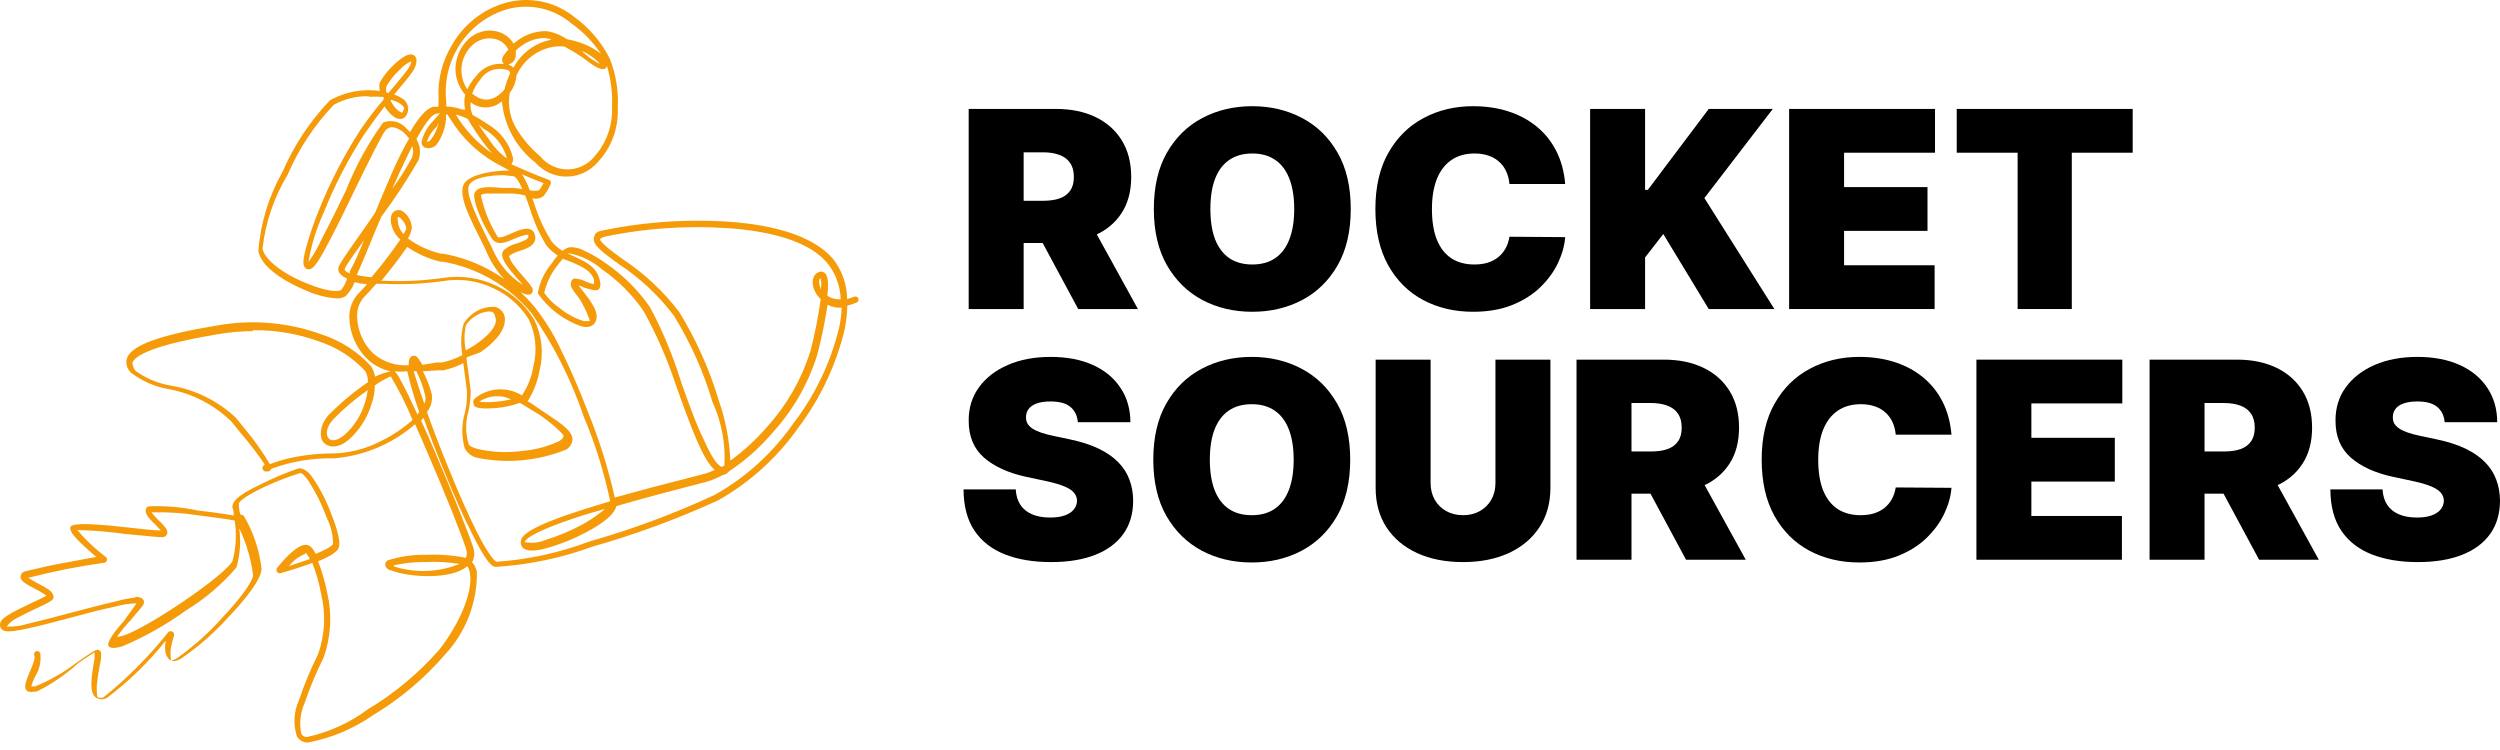 <svg width="200" height="60" viewBox="0 0 200 60" fill="none" xmlns="http://www.w3.org/2000/svg">
<path d="M24.62 59.405C24.448 59.404 24.278 59.36 24.127 59.276C23.976 59.191 23.849 59.07 23.756 58.923C23.447 57.979 23.5 56.952 23.904 56.045C24.335 54.774 24.851 53.534 25.448 52.333C25.996 50.782 26.079 49.103 25.687 47.506C25.534 46.662 25.3 45.835 24.988 45.037L24.565 45.185C23.481 45.575 22.433 45.854 22.433 45.854C22.381 45.866 22.327 45.862 22.277 45.842C22.228 45.822 22.186 45.787 22.157 45.742C22.127 45.699 22.111 45.647 22.111 45.594C22.111 45.541 22.127 45.489 22.157 45.445C22.304 45.278 23.499 43.719 24.363 43.589C24.46 43.577 24.558 43.587 24.651 43.62C24.743 43.652 24.827 43.705 24.896 43.775C25.046 43.929 25.165 44.112 25.246 44.313C26.441 43.83 26.624 43.57 26.643 43.515C26.641 42.792 26.471 42.08 26.146 41.435C25.777 40.413 25.296 39.436 24.712 38.521C24.253 37.853 24.051 37.834 24.051 37.834C23.078 38.136 22.126 38.502 21.201 38.929C19.234 39.858 19.105 40.247 19.105 40.285C19.105 40.322 19.105 40.786 19.234 41.157C19.325 41.169 19.413 41.201 19.491 41.25C20.264 42.547 20.753 43.997 20.925 45.501C20.925 46.336 19.546 48.044 18.333 49.307C17.191 50.584 15.9 51.718 14.49 52.685C14.049 52.945 13.718 52.964 13.479 52.685C13.24 52.407 13.13 51.998 13.259 51.256C11.896 52.962 10.327 54.49 8.589 55.804C8.452 55.894 8.292 55.941 8.129 55.941C7.966 55.941 7.806 55.894 7.67 55.804C7.118 55.414 7.302 54.17 7.559 52.722C7.568 52.543 7.568 52.363 7.559 52.184C7.247 52.37 6.714 52.741 6.254 53.056C5.26 53.962 4.146 54.724 2.945 55.321C2.687 55.321 2.301 55.451 2.099 55.21C1.897 54.969 2.099 54.449 2.338 53.855C2.577 53.261 2.853 52.741 2.742 52.425C2.718 52.361 2.72 52.29 2.748 52.228C2.775 52.165 2.826 52.116 2.889 52.091C2.955 52.073 3.026 52.08 3.087 52.11C3.148 52.141 3.196 52.194 3.22 52.258C3.307 52.906 3.164 53.563 2.816 54.115C2.68 54.367 2.575 54.635 2.503 54.913H2.816C3.974 54.436 5.068 53.812 6.07 53.056C7.431 52.091 7.743 51.906 7.909 51.998C7.955 52.022 7.996 52.056 8.028 52.098C8.059 52.14 8.082 52.188 8.092 52.24C8.101 52.571 8.064 52.902 7.982 53.224C7.874 53.764 7.794 54.309 7.743 54.857C7.743 55.6 7.743 55.767 7.872 55.804C8.001 55.841 8.074 55.804 8.258 55.804C10.186 54.254 11.937 52.492 13.479 50.55C13.527 50.514 13.585 50.495 13.645 50.495C13.704 50.495 13.762 50.514 13.81 50.55C13.858 50.581 13.895 50.626 13.915 50.68C13.935 50.734 13.937 50.792 13.921 50.847C13.921 50.847 13.773 51.312 13.681 51.794C13.589 52.277 13.681 52.76 13.681 52.815C13.681 52.871 13.865 52.815 14.123 52.685C15.468 51.734 16.701 50.632 17.8 49.399C19.638 47.45 20.263 46.336 20.245 45.984C20.075 44.695 19.703 43.441 19.142 42.271C19.281 43.315 19.206 44.376 18.921 45.39C17.767 46.742 16.408 47.901 14.895 48.824C13.309 49.972 11.601 50.938 9.802 51.701C9.343 51.831 8.883 51.924 8.699 51.701C8.515 51.479 8.901 50.829 9.894 49.696L10.924 48.267C10.345 48.278 9.77 48.366 9.214 48.527C8.221 48.731 6.934 49.065 5.702 49.399C4.471 49.733 3.202 50.068 2.228 50.272C0.794 50.587 0.389 50.55 0.187 50.383C0.122 50.335 0.07 50.27 0.038 50.195C0.006 50.12 -0.006 50.038 0.003 49.956C0.003 49.474 0.812 49.047 2.54 48.23C2.981 48.026 3.496 47.784 3.717 47.654C3.422 47.441 3.108 47.254 2.779 47.097C2.044 46.708 1.547 46.429 1.658 46.058C1.768 45.687 1.897 45.742 2.889 45.501C3.423 45.371 4.158 45.204 5.096 45.037L7.706 44.554C7.486 44.369 7.173 44.109 6.897 43.849C5.647 42.716 5.592 42.401 5.629 42.178C5.666 41.955 6.327 41.751 10.041 42.178C11.071 42.289 12.321 42.438 12.799 42.438H12.873L12.431 41.974C11.972 41.528 11.586 41.138 11.659 40.767C11.669 40.708 11.695 40.652 11.734 40.606C11.773 40.561 11.823 40.526 11.88 40.507C13.206 40.454 14.534 40.566 15.832 40.841C16.66 40.934 17.524 41.046 18.204 41.157L18.701 41.25C18.701 40.99 18.664 40.767 18.59 40.581C18.59 40.247 18.737 39.728 20.907 38.725C21.876 38.235 22.877 37.814 23.904 37.463C24.179 37.463 24.492 37.574 24.86 38.001C25.541 38.955 26.092 39.998 26.496 41.101C26.827 41.918 27.323 43.347 27.084 43.849C26.992 44.072 26.698 44.387 25.448 44.907C25.767 45.731 26.014 46.582 26.183 47.45C26.581 49.163 26.479 50.956 25.889 52.611C25.306 53.776 24.802 54.979 24.381 56.212C24.025 56.996 23.928 57.875 24.106 58.718C24.154 58.796 24.223 58.859 24.303 58.902C24.384 58.944 24.474 58.964 24.565 58.96C26.32 58.578 27.974 57.825 29.419 56.751C31.559 55.471 33.488 53.861 35.137 51.98C36.608 50.123 37.913 47.395 37.582 45.779C37.546 45.607 37.477 45.443 37.38 45.297C36.093 46.411 32.691 46.188 31.294 45.631C31.092 45.631 30.853 45.427 30.816 45.185C30.816 45.116 30.833 45.047 30.865 44.986C30.897 44.925 30.943 44.872 31 44.833C32.016 44.507 33.079 44.357 34.144 44.387C35.192 44.339 36.241 44.42 37.269 44.628C37.32 44.508 37.347 44.379 37.347 44.248C37.347 44.117 37.32 43.988 37.269 43.867C36.92 42.754 35.615 39.486 34.217 36.256C33.85 35.402 33.519 34.623 33.206 33.936C31.39 35.515 29.124 36.47 26.735 36.664H26.661C24.976 36.637 23.3 36.92 21.716 37.5C21.684 37.575 21.63 37.637 21.56 37.677C21.49 37.717 21.409 37.733 21.33 37.723C21.271 37.733 21.211 37.724 21.158 37.697C21.105 37.671 21.062 37.627 21.035 37.574C21.009 37.532 20.995 37.484 20.995 37.435C20.995 37.386 21.009 37.337 21.035 37.296C21.071 37.239 21.122 37.194 21.183 37.166C20.591 36.285 19.946 35.442 19.252 34.641C19.013 34.344 18.774 34.028 18.498 33.713C17.121 32.372 15.381 31.474 13.498 31.132C12.402 30.944 11.368 30.492 10.482 29.814C10.324 29.674 10.209 29.492 10.151 29.288C10.092 29.084 10.092 28.867 10.152 28.663C10.501 27.642 12.725 26.807 17.322 26.046C20.135 25.532 23.033 25.776 25.724 26.751C27.245 27.242 28.614 28.125 29.695 29.313C29.85 29.562 29.956 29.84 30.007 30.13C30.406 29.938 30.825 29.794 31.258 29.703C30.57 29.565 29.933 29.238 29.419 28.756C28.969 28.328 28.607 27.814 28.355 27.243C28.102 26.673 27.964 26.058 27.948 25.433C27.935 25.068 27.994 24.704 28.124 24.362C28.253 24.021 28.45 23.71 28.702 23.447C28.886 23.261 29.125 23.02 29.364 22.741C29.029 22.713 28.697 22.657 28.371 22.574C28.21 22.991 27.966 23.37 27.654 23.688C27.439 23.821 27.189 23.885 26.937 23.874C26.119 23.811 25.317 23.61 24.565 23.28C22.929 22.611 20.888 21.424 20.668 20.068C20.846 17.833 21.511 15.665 22.616 13.719C23.529 11.605 24.812 9.675 26.404 8.02C27.618 7.341 29.019 7.08 30.393 7.278C30.327 7.047 30.327 6.803 30.393 6.572C30.715 6.024 31.118 5.529 31.588 5.106C32.195 4.549 32.673 4.289 32.967 4.363C33.076 4.39 33.171 4.455 33.236 4.547C33.3 4.639 33.329 4.752 33.317 4.864C33.317 5.44 32.875 5.96 32.048 6.944L31.533 7.556C31.745 7.633 31.949 7.732 32.14 7.853C32.324 7.953 32.472 8.109 32.561 8.3C32.65 8.49 32.677 8.705 32.636 8.911C32.526 9.338 32.305 9.468 32.14 9.505C31.662 9.617 31.202 9.097 30.963 8.8C30.724 8.503 30.835 8.614 30.779 8.503C30.301 9.116 29.768 9.84 29.162 10.712C27.866 12.701 26.77 14.816 25.889 17.024C25.314 18.276 24.905 19.599 24.676 20.959C25.096 20.381 25.453 19.758 25.742 19.103C26.33 18.008 27.029 16.578 27.691 15.204C28.449 13.286 29.444 11.471 30.651 9.802C30.966 9.678 31.311 9.654 31.639 9.734C31.968 9.814 32.265 9.993 32.489 10.248L32.802 10.563C33.482 9.413 34.07 8.707 34.64 8.54H35.081C35.081 8.317 35.081 8.057 35.081 7.816C35.011 6.378 35.363 4.951 36.093 3.713C36.554 2.869 37.176 2.126 37.925 1.527C38.672 0.928 39.531 0.485 40.45 0.223C41.394 -0.038 42.386 -0.071 43.345 0.129C44.303 0.33 45.202 0.756 45.965 1.374C47.138 2.227 48.096 3.346 48.76 4.642C49.275 5.905 49.501 7.269 49.422 8.633C49.459 9.433 49.335 10.232 49.057 10.982C48.779 11.732 48.352 12.417 47.804 12.995C47.492 13.351 47.108 13.636 46.679 13.832C46.249 14.027 45.784 14.128 45.313 14.128C44.842 14.128 44.376 14.027 43.947 13.832C43.517 13.636 43.134 13.351 42.822 12.995C42.067 12.412 41.441 11.677 40.982 10.836C40.523 9.996 40.242 9.069 40.156 8.113L39.77 8.373C39.485 8.52 39.17 8.596 38.85 8.596C38.531 8.596 38.216 8.52 37.931 8.373L37.655 8.187C37.616 8.529 37.667 8.875 37.803 9.19C38.241 9.422 38.665 9.683 39.071 9.969C39.56 10.255 39.986 10.637 40.324 11.093C40.662 11.55 40.905 12.07 41.038 12.624C41.053 12.715 41.05 12.808 41.028 12.898C41.006 12.987 40.965 13.071 40.91 13.144C42.748 13.979 43.888 14.369 43.906 14.388C43.94 14.393 43.972 14.408 43.998 14.431C44.024 14.454 44.043 14.484 44.053 14.518C44.067 14.55 44.074 14.585 44.074 14.62C44.074 14.655 44.067 14.69 44.053 14.722C43.907 15.068 43.716 15.393 43.483 15.687C43.357 15.785 43.209 15.851 43.053 15.88C42.896 15.909 42.735 15.9 42.583 15.854L42.858 16.652C43.171 17.587 43.597 18.479 44.127 19.307C44.372 19.614 44.671 19.872 45.009 20.068C45.176 19.919 45.379 19.816 45.598 19.771C46.023 19.767 46.441 19.875 46.811 20.087C47.404 20.367 47.971 20.703 48.502 21.089C49.875 22.033 51.065 23.222 52.014 24.598C53.029 26.506 53.86 28.507 54.496 30.576C55.084 32.228 55.691 33.954 56.334 35.235C57.07 36.906 57.529 37.296 57.75 37.351L57.952 37.24C58.052 35.491 57.724 33.744 56.996 32.153C56.276 29.723 55.237 27.4 53.908 25.248C52.677 23.622 51.178 22.221 49.477 21.108C48.19 20.161 47.399 19.604 47.51 19.029C47.62 18.453 48.006 18.509 48.319 18.416C51.173 17.83 54.085 17.581 56.996 17.674C60.287 17.766 64.644 18.379 66.648 20.718C67.366 21.632 67.761 22.763 67.77 23.93L68.322 23.744C68.353 23.729 68.387 23.72 68.421 23.718C68.456 23.716 68.491 23.721 68.524 23.733C68.556 23.746 68.586 23.764 68.612 23.788C68.637 23.813 68.657 23.842 68.671 23.874C68.695 23.938 68.693 24.009 68.665 24.072C68.638 24.134 68.587 24.183 68.524 24.208C68.285 24.308 68.039 24.389 67.788 24.449C67.766 25.072 67.698 25.693 67.586 26.306C66.911 29.152 65.659 31.825 63.909 34.158C62.219 36.575 60.014 38.58 57.456 40.025C54.195 41.517 50.827 42.758 47.381 43.737C44.891 44.648 42.284 45.192 39.641 45.352C39.347 45.352 38.869 44.907 37.803 42.772C37.141 41.473 36.35 39.709 35.504 37.63C34.916 36.2 34.346 34.734 33.886 33.434L33.684 33.639C33.997 34.307 34.328 35.068 34.677 35.866C36.111 39.208 37.472 42.605 37.858 43.793C37.927 43.986 37.954 44.192 37.938 44.397C37.922 44.602 37.864 44.801 37.766 44.981C37.962 45.194 38.096 45.457 38.152 45.742C38.189 48.203 37.272 50.582 35.596 52.37C33.945 54.283 32.003 55.919 29.842 57.215C28.273 58.307 26.494 59.053 24.62 59.405ZM10.832 47.747C11.218 47.747 11.365 47.84 11.457 47.97C11.549 48.1 11.567 48.286 11.347 48.545C11.126 48.805 10.74 49.269 10.446 49.622C10.048 50.036 9.685 50.483 9.361 50.959L9.821 50.866C11.788 50.272 18.204 45.891 18.609 44.851C18.884 43.804 18.941 42.71 18.774 41.64C18.167 41.528 16.936 41.361 15.63 41.194C14.468 41.024 13.293 40.956 12.119 40.99C12.3 41.22 12.497 41.437 12.707 41.64C13.167 42.085 13.424 42.364 13.387 42.642C13.378 42.699 13.357 42.753 13.325 42.801C13.293 42.849 13.252 42.89 13.203 42.921C12.983 43.05 12.358 42.921 9.986 42.716C8.725 42.537 7.454 42.432 6.18 42.401C6.861 43.2 7.625 43.922 8.46 44.554C8.504 44.584 8.536 44.627 8.553 44.678C8.569 44.728 8.569 44.782 8.552 44.833C8.539 44.88 8.513 44.922 8.477 44.955C8.442 44.988 8.397 45.01 8.35 45.018C6.3 45.303 4.269 45.706 2.264 46.225C2.448 46.355 2.798 46.541 3.018 46.67C3.735 47.042 4.176 47.283 4.25 47.599C4.273 47.648 4.285 47.702 4.285 47.757C4.285 47.811 4.273 47.865 4.25 47.914C4.121 48.1 3.754 48.286 2.816 48.712C2.32 48.954 1.731 49.232 1.29 49.474C0.993 49.63 0.735 49.852 0.536 50.123C1.109 50.149 1.681 50.073 2.228 49.901C3.184 49.678 4.397 49.362 5.574 49.047C6.75 48.731 8.24 48.341 9.251 48.118C9.768 47.967 10.297 47.862 10.832 47.803V47.747ZM31.515 45.315C33.238 45.865 35.097 45.792 36.773 45.111C35.861 44.97 34.937 44.92 34.015 44.963C33.175 44.955 32.336 45.042 31.515 45.222V45.315ZM24.418 44.313C23.909 44.508 23.463 44.842 23.131 45.278L24.418 44.851L24.786 44.721C24.737 44.59 24.662 44.47 24.565 44.369C24.565 44.369 24.492 44.22 24.418 44.22V44.313ZM34.181 33.026C34.659 34.363 35.247 35.922 35.909 37.518C36.736 39.56 37.527 41.324 38.17 42.605C39.255 44.721 39.659 44.925 39.715 44.944C42.268 44.766 44.782 44.216 47.179 43.31C50.597 42.338 53.935 41.096 57.162 39.598C59.656 38.2 61.805 36.252 63.45 33.898C65.195 31.632 66.448 29.02 67.126 26.232C67.245 25.701 67.312 25.16 67.329 24.616C66.94 24.642 66.552 24.558 66.207 24.375C66.004 25.706 65.734 27.026 65.398 28.329C64.684 30.647 63.473 32.776 61.85 34.567C60.821 35.783 59.626 36.845 58.302 37.723C58.248 37.802 58.176 37.868 58.094 37.916C58.011 37.964 57.919 37.993 57.824 38.001C57.398 38.235 56.948 38.422 56.482 38.558L54.827 38.985C53.319 39.375 51.279 39.913 49.312 40.489C49.128 41.268 47.896 42.067 46.848 42.605C45.94 43.091 44.985 43.483 43.998 43.775C42.944 44.096 42.245 44.133 41.902 43.886C41.818 43.826 41.751 43.745 41.709 43.65C41.667 43.555 41.651 43.451 41.663 43.347C41.663 42.846 42.344 42.141 46.701 40.749L48.815 40.099C48.325 37.763 47.611 35.481 46.682 33.286C45.691 30.36 44.292 27.59 42.527 25.062C40.727 22.884 38.218 21.423 35.449 20.941H35.265C34.305 20.718 33.394 20.315 32.581 19.753C32.305 20.142 31.956 20.625 31.533 21.182C31.11 21.739 30.835 22.055 30.504 22.463H30.724C32.284 22.532 33.847 22.457 35.394 22.24C36.87 22 38.384 22.221 39.733 22.871C40.973 23.45 42.016 24.387 42.73 25.563C43.354 26.815 43.51 28.252 43.171 29.61C43.016 30.494 42.691 31.34 42.215 32.098C42.407 32.202 42.591 32.32 42.766 32.45L43.612 33.026C44.936 33.898 45.8 34.492 45.8 35.161C45.788 35.332 45.732 35.496 45.639 35.639C45.545 35.782 45.417 35.899 45.267 35.978C43.019 36.881 40.561 37.107 38.189 36.627C37.976 36.582 37.775 36.49 37.6 36.359C37.426 36.227 37.282 36.059 37.177 35.866C36.92 34.95 36.92 33.979 37.177 33.063C37.306 32.56 37.367 32.042 37.361 31.522C37.361 31.169 37.269 30.631 37.196 30.074C37.122 29.517 37.104 29.387 37.067 29.053C36.555 29.315 36.011 29.509 35.449 29.629H35.026L33.831 29.703C34.142 30.291 34.383 30.914 34.548 31.559C34.58 31.802 34.563 32.047 34.5 32.283C34.437 32.519 34.328 32.74 34.181 32.933V33.026ZM48.521 40.674L46.682 41.213C42.27 42.623 41.994 43.255 41.976 43.366C42.532 43.479 43.108 43.421 43.63 43.199C44.582 42.907 45.505 42.528 46.388 42.067C46.958 41.771 47.5 41.423 48.006 41.027C48.194 40.899 48.367 40.749 48.521 40.581V40.674ZM32.636 19.066L32.747 19.159C33.507 19.695 34.362 20.08 35.265 20.291H35.431C38.306 20.801 40.91 22.32 42.785 24.579C43.648 25.675 44.376 26.872 44.954 28.144C45.635 29.517 46.352 31.169 47.032 32.952C47.938 35.17 48.658 37.462 49.183 39.802C51.168 39.245 53.154 38.725 54.698 38.335L56.353 37.908C56.638 37.83 56.915 37.724 57.18 37.593C56.261 36.832 55.342 34.381 54.036 30.706C53.366 28.686 52.51 26.735 51.481 24.876C50.571 23.559 49.431 22.42 48.117 21.516C47.387 20.884 46.506 20.455 45.561 20.273H45.395L45.929 20.514C46.774 20.904 47.62 21.294 47.914 22.185C48.025 22.5 48.117 22.909 47.914 23.131C47.712 23.354 47.216 23.131 46.756 23.02C46.603 22.942 46.443 22.88 46.278 22.834L46.627 23.28C47.252 24.078 48.098 25.136 47.565 25.86C47.436 26.046 47.142 26.25 46.554 26.12C45.126 25.64 43.888 24.709 43.024 23.465C43.172 22.587 43.553 21.766 44.127 21.089C44.27 20.856 44.437 20.639 44.623 20.44C44.272 20.224 43.961 19.947 43.704 19.623C43.15 18.71 42.711 17.731 42.399 16.708C42.288 16.374 42.16 16.003 42.013 15.632C41.699 15.554 41.379 15.504 41.057 15.483H39.034C38.556 15.483 38.483 15.613 38.483 15.613C38.483 15.613 38.483 15.873 38.887 17.079C39.139 17.724 39.447 18.346 39.806 18.936C39.935 19.122 40.523 18.843 40.946 18.657C41.369 18.472 42.031 18.175 42.417 18.342C42.501 18.37 42.577 18.418 42.638 18.483C42.699 18.548 42.743 18.627 42.766 18.713C42.807 18.81 42.828 18.914 42.828 19.019C42.828 19.125 42.807 19.229 42.766 19.326C42.583 19.734 42.049 19.92 41.535 20.087C41.243 20.164 40.968 20.296 40.726 20.477C40.726 20.477 40.726 20.607 40.983 21.052C41.256 21.428 41.551 21.788 41.866 22.129C42.325 22.667 42.583 22.946 42.619 23.169C42.637 23.25 42.624 23.334 42.584 23.406C42.543 23.478 42.477 23.533 42.399 23.558C41.866 23.744 40.064 22.537 39.089 20.514C38.887 20.05 38.667 19.604 38.446 19.159C37.508 17.302 36.699 15.669 37.086 14.777C37.472 13.886 39.825 13.608 40.763 13.645L39.568 12.995C38.135 12.16 36.928 10.98 36.056 9.561L35.78 9.153H35.688C35.702 10.018 35.437 10.865 34.934 11.566C34.835 11.674 34.711 11.755 34.573 11.804C34.435 11.852 34.288 11.866 34.144 11.844C34.025 11.835 33.915 11.779 33.836 11.689C33.757 11.599 33.716 11.482 33.721 11.362C33.865 10.719 34.19 10.132 34.659 9.672C34.824 9.468 35.026 9.245 35.21 9.06L34.934 9.097C34.64 9.097 34.144 9.617 33.317 11.12L33.464 11.436C33.648 11.888 33.648 12.395 33.464 12.847C32.567 14.403 31.578 15.903 30.504 17.339L29.952 18.639C29.364 20.087 28.904 21.201 28.537 21.999C28.925 22.083 29.318 22.145 29.713 22.185C30.536 21.216 31.309 20.206 32.03 19.159C31.808 18.969 31.626 18.737 31.493 18.475C31.361 18.214 31.28 17.929 31.258 17.636C31.258 17.247 31.368 17.005 31.57 16.894C31.663 16.832 31.771 16.8 31.883 16.8C31.994 16.8 32.102 16.832 32.195 16.894C32.414 17.039 32.596 17.233 32.727 17.462C32.858 17.691 32.934 17.948 32.949 18.212C32.911 18.517 32.804 18.809 32.636 19.066ZM20.245 26.491C19.277 26.493 18.311 26.58 17.358 26.751C12.119 27.624 10.795 28.478 10.593 29.016C10.593 29.016 10.593 29.295 10.813 29.647C11.637 30.251 12.587 30.657 13.589 30.835C15.563 31.147 17.4 32.046 18.866 33.416L19.62 34.344C20.349 35.217 21.007 36.148 21.587 37.129C22.008 36.969 22.438 36.833 22.874 36.72C24.114 36.42 25.386 36.271 26.661 36.275C28.001 36.24 29.315 35.897 30.504 35.272C31.407 34.829 32.248 34.268 33.004 33.601C32.511 32.395 31.927 31.228 31.258 30.111C30.81 30.306 30.385 30.549 29.989 30.835C29.98 31.355 29.887 31.869 29.713 32.358C29.375 33.459 28.738 34.443 27.875 35.198C26.974 35.941 26.257 35.773 25.907 35.421C25.558 35.068 25.503 34.047 26.312 33.175C27.153 32.325 28.063 31.549 29.033 30.854L29.437 30.576C29.442 30.272 29.372 29.973 29.235 29.703C28.228 28.61 26.963 27.793 25.558 27.327C23.85 26.7 22.044 26.392 20.227 26.417L20.245 26.491ZM56.004 18.175C53.466 18.157 50.934 18.406 48.447 18.917C48.098 19.01 48.006 19.103 48.006 19.14C48.006 19.177 48.006 19.27 48.411 19.641C48.815 20.013 49.219 20.291 49.771 20.7C51.516 21.849 53.057 23.286 54.331 24.951C55.685 27.153 56.748 29.524 57.493 32.005C58.039 33.565 58.355 35.197 58.43 36.85C59.519 36.06 60.513 35.145 61.39 34.121C62.954 32.391 64.127 30.339 64.828 28.107C65.186 26.732 65.463 25.337 65.656 23.93C65.456 23.746 65.294 23.526 65.178 23.28C64.883 22.649 64.994 22.017 65.417 21.813C65.495 21.757 65.588 21.727 65.683 21.727C65.779 21.727 65.872 21.757 65.95 21.813C66.152 21.962 66.336 22.314 66.189 23.67C66.508 23.87 66.88 23.968 67.255 23.948C67.226 22.89 66.851 21.872 66.189 21.052C64.35 18.843 60.103 18.286 56.996 18.193L56.004 18.175ZM37.325 28.589C37.325 29.016 37.435 29.424 37.472 29.796C37.508 30.167 37.619 30.891 37.655 31.262C37.656 31.825 37.594 32.385 37.472 32.933C37.233 33.757 37.233 34.634 37.472 35.458C37.472 35.644 37.784 35.792 38.152 35.903C39.357 36.187 40.603 36.244 41.829 36.07C42.848 35.982 43.844 35.711 44.77 35.272C44.973 35.124 45.083 34.994 45.083 34.864C45.083 34.734 44.127 33.824 43.116 33.156L42.288 32.655C42.066 32.496 41.832 32.354 41.59 32.228C40.997 32.443 40.379 32.58 39.751 32.636C38.097 32.785 37.913 32.506 37.913 32.395C37.913 32.283 37.711 32.079 38.078 31.801C38.605 31.406 39.236 31.179 39.892 31.15C40.547 31.12 41.196 31.288 41.755 31.634C42.231 30.926 42.545 30.121 42.675 29.276C42.988 28.033 42.858 26.719 42.307 25.563C41.635 24.477 40.664 23.612 39.512 23.076C38.257 22.462 36.844 22.255 35.468 22.482C33.891 22.708 32.297 22.783 30.706 22.704H30.099C29.713 23.15 29.382 23.503 29.162 23.725C28.959 23.939 28.802 24.193 28.701 24.471C28.599 24.749 28.556 25.045 28.573 25.34C28.586 25.895 28.707 26.442 28.932 26.949C29.156 27.456 29.478 27.912 29.879 28.292C30.663 28.956 31.67 29.288 32.691 29.22C32.691 29.053 32.691 28.534 33.004 28.478C33.317 28.422 33.353 28.478 33.795 29.183L34.953 28.998H35.376C35.939 28.875 36.484 28.675 36.994 28.404C36.838 27.578 36.869 26.727 37.086 25.916C37.341 25.485 37.705 25.13 38.142 24.888C38.578 24.647 39.07 24.527 39.568 24.542C39.803 24.586 40.015 24.713 40.166 24.9C40.318 25.087 40.399 25.322 40.395 25.563C40.395 26.584 39.365 27.55 38.428 28.181L37.325 28.589ZM29.419 31.207C28.435 31.891 27.518 32.668 26.68 33.527C26.091 34.158 26.036 34.789 26.294 35.068C26.551 35.346 27.029 35.235 27.562 34.789C28.336 34.101 28.903 33.207 29.198 32.209C29.303 31.883 29.377 31.547 29.419 31.207ZM31.57 29.703C31.725 29.862 31.855 30.043 31.956 30.241C32.14 30.576 32.379 31.021 32.673 31.615L33.39 33.156L33.537 32.97C33.16 31.899 32.841 30.809 32.581 29.703C32.245 29.739 31.906 29.739 31.57 29.703ZM33.096 29.703C33.261 30.279 33.556 31.188 33.942 32.302C34.03 32.124 34.062 31.923 34.034 31.727C33.878 31.016 33.631 30.33 33.298 29.684L33.096 29.703ZM38.336 32.135C38.794 32.188 39.256 32.188 39.715 32.135C40.111 32.101 40.504 32.039 40.891 31.949C40.486 31.754 40.037 31.668 39.589 31.701C39.141 31.733 38.709 31.883 38.336 32.135ZM39.108 24.913C38.738 24.947 38.381 25.065 38.062 25.258C37.744 25.451 37.473 25.714 37.269 26.027C37.128 26.688 37.128 27.372 37.269 28.032L37.931 27.642C39.089 26.863 39.77 26.083 39.659 25.508C39.549 24.932 39.402 24.969 39.255 24.932L39.108 24.913ZM45.028 20.7C44.881 20.866 44.697 21.089 44.495 21.368C44.032 21.977 43.706 22.68 43.539 23.428C43.861 23.895 44.267 24.298 44.734 24.616C45.318 25.104 45.993 25.47 46.719 25.693C46.885 25.693 47.105 25.693 47.179 25.693C47.252 25.693 46.701 24.338 46.241 23.744C45.782 23.15 45.561 22.871 45.69 22.611C45.688 22.532 45.716 22.454 45.766 22.393C45.817 22.332 45.888 22.291 45.965 22.277C46.292 22.299 46.611 22.387 46.903 22.537C47.099 22.622 47.302 22.69 47.51 22.741C47.532 22.613 47.532 22.481 47.51 22.352C47.289 21.665 46.59 21.349 45.8 20.997L45.028 20.7ZM29.529 7.705C28.541 7.667 27.561 7.904 26.698 8.392C25.151 10.01 23.906 11.896 23.021 13.961C21.926 15.768 21.235 17.796 20.999 19.901C21.183 20.774 22.653 21.943 24.676 22.723C26.036 23.28 27.029 23.391 27.305 23.187C27.514 22.916 27.67 22.607 27.764 22.277C27.526 22.195 27.316 22.047 27.158 21.85C27.095 21.754 27.062 21.641 27.062 21.526C27.062 21.41 27.095 21.297 27.158 21.201C27.433 20.681 28.389 19.344 29.511 17.748L30.007 17.024C31 14.648 31.846 12.568 32.728 11.083C32.614 10.922 32.485 10.773 32.342 10.638C31.864 10.229 31.331 10.062 31.037 10.267C30.743 10.471 30.724 10.563 29.989 11.956C29.492 12.921 28.886 14.146 28.261 15.446C27.636 16.745 26.863 18.342 26.257 19.456C25.301 21.312 25.007 21.479 24.786 21.535C24.712 21.556 24.633 21.553 24.56 21.527C24.487 21.5 24.425 21.451 24.381 21.386C24.253 21.219 24.179 20.885 24.51 19.734C24.784 18.764 25.109 17.81 25.485 16.875C26.397 14.6 27.523 12.417 28.849 10.359C29.523 9.394 30.136 8.596 30.688 7.965C30.688 7.965 30.688 7.816 30.688 7.76C30.302 7.727 29.915 7.721 29.529 7.742V7.705ZM65.656 22.277C65.509 22.277 65.472 22.667 65.656 23.057V23.224C65.717 22.912 65.717 22.59 65.656 22.277ZM40.248 14.016C39.089 14.016 37.766 14.239 37.508 14.852C37.251 15.464 38.06 17.191 38.85 18.806C39.071 19.252 39.31 19.697 39.512 20.161C40.01 21.241 40.809 22.15 41.81 22.779C41.698 22.628 41.575 22.485 41.443 22.352C40.652 21.442 39.825 20.495 40.321 19.994C40.621 19.744 40.973 19.567 41.351 19.474C41.718 19.344 42.16 19.196 42.252 18.992C42.267 18.956 42.275 18.919 42.275 18.88C42.275 18.842 42.267 18.804 42.252 18.769C42.049 18.769 41.553 18.917 41.185 19.084C40.523 19.381 39.77 19.716 39.347 19.084C38.971 18.494 38.645 17.873 38.372 17.228C37.784 15.78 37.931 15.464 38.005 15.372C38.244 14.908 39.071 14.926 40.229 15.037H41.002C41.267 15.044 41.532 15.075 41.792 15.13C41.535 14.555 41.277 14.109 41.038 14.091L40.248 14.016ZM29.125 19.214C28.389 20.254 27.783 21.071 27.581 21.498C27.581 21.498 27.581 21.59 27.581 21.609C27.688 21.733 27.828 21.824 27.985 21.869V21.702C28.371 21.015 28.739 20.142 29.125 19.214ZM31.827 17.358C31.806 17.456 31.806 17.557 31.827 17.655C31.847 18.058 32.01 18.441 32.287 18.732C32.382 18.588 32.456 18.432 32.508 18.268C32.465 17.998 32.336 17.75 32.14 17.562C32.058 17.461 31.95 17.384 31.827 17.339V17.358ZM42.38 15.223C42.629 15.273 42.885 15.273 43.134 15.223C43.264 15.04 43.38 14.847 43.483 14.648C43.153 14.518 42.546 14.295 41.755 13.942C42.016 14.341 42.226 14.771 42.38 15.223ZM32.986 11.696C32.857 11.919 32.747 12.16 32.618 12.42C32.214 13.237 31.791 14.165 31.386 15.093C31.967 14.31 32.489 13.485 32.949 12.624C33.071 12.329 33.084 12 32.986 11.696ZM40.781 7.426C40.593 8.473 40.818 9.552 41.406 10.434C41.908 11.224 42.528 11.932 43.244 12.531C43.507 12.851 43.835 13.107 44.207 13.284C44.579 13.46 44.985 13.552 45.395 13.552C45.806 13.552 46.212 13.46 46.584 13.284C46.956 13.107 47.284 12.851 47.547 12.531C48.517 11.446 49.025 10.019 48.962 8.559C49.013 7.428 48.87 6.298 48.539 5.217C48.549 5.26 48.549 5.304 48.539 5.347C48.511 5.398 48.471 5.441 48.423 5.473C48.375 5.505 48.321 5.526 48.264 5.533C47.896 5.533 47.455 5.254 46.609 4.604C46.135 4.281 45.644 3.983 45.138 3.713H44.513C43.823 3.784 43.164 4.037 42.602 4.448C42.04 4.859 41.596 5.412 41.314 6.052C41.274 6.553 41.088 7.031 40.781 7.426ZM38.299 9.988C38.556 10.378 38.869 10.823 39.163 11.213C39.525 11.776 39.986 12.267 40.523 12.661V12.568C40.379 12.088 40.143 11.64 39.827 11.251C39.512 10.863 39.124 10.541 38.685 10.304C38.563 10.191 38.434 10.085 38.299 9.988ZM36.46 9.153C37.192 10.383 38.176 11.44 39.347 12.253L38.832 11.622C38.315 10.948 37.842 10.242 37.416 9.505C37.098 9.355 36.765 9.237 36.424 9.153H36.46ZM34.144 11.343C34.214 11.34 34.282 11.319 34.343 11.284C34.404 11.248 34.455 11.199 34.493 11.139C34.795 10.749 34.997 10.29 35.081 9.802L34.934 10.136C34.573 10.464 34.301 10.879 34.144 11.343ZM31.258 8.076C31.332 8.219 31.418 8.355 31.515 8.484C31.846 8.911 32.103 9.023 32.177 9.004C32.25 8.986 32.177 9.004 32.287 8.8C32.397 8.596 32.287 8.521 31.993 8.28C31.767 8.138 31.518 8.037 31.258 7.983V8.076ZM35.762 8.521C36.176 8.542 36.584 8.624 36.975 8.763H37.214C37.123 8.372 37.123 7.965 37.214 7.575C36.766 7.055 36.496 6.405 36.442 5.718C36.415 5.229 36.497 4.741 36.682 4.288C36.866 3.835 37.149 3.429 37.508 3.101C37.792 2.839 38.133 2.647 38.503 2.541C38.873 2.434 39.263 2.416 39.641 2.488C39.939 2.542 40.223 2.66 40.473 2.833C40.724 3.005 40.935 3.23 41.093 3.491C41.813 2.833 42.752 2.475 43.722 2.488C44.308 2.582 44.867 2.803 45.359 3.138C45.876 3.232 46.381 3.381 46.866 3.583C47.3 3.771 47.708 4.015 48.08 4.307C47.438 3.35 46.628 2.519 45.69 1.857C44.998 1.274 44.178 0.868 43.298 0.671C42.418 0.474 41.505 0.492 40.634 0.725C39.139 1.149 37.832 2.076 36.93 3.352C36.027 4.628 35.583 6.176 35.67 7.742C35.688 8.002 35.707 8.262 35.707 8.521H35.762ZM37.821 7.519C37.939 7.62 38.069 7.708 38.207 7.779C38.422 7.904 38.666 7.97 38.915 7.97C39.163 7.97 39.407 7.904 39.623 7.779C39.908 7.621 40.158 7.406 40.358 7.148C40.469 6.701 40.623 6.265 40.818 5.848C40.8 5.765 40.753 5.691 40.685 5.639C40.618 5.588 40.534 5.563 40.45 5.57C40.068 5.466 39.663 5.49 39.296 5.637C38.928 5.784 38.617 6.047 38.409 6.387C38.128 6.721 37.91 7.105 37.766 7.519H37.821ZM30.927 7.426H31.092L31.754 6.628C32.489 5.755 32.894 5.273 32.894 4.901C32.552 5.061 32.245 5.288 31.993 5.57C31.582 5.941 31.229 6.373 30.945 6.851C30.871 7.034 30.865 7.238 30.927 7.426ZM39.145 3.064C38.647 3.072 38.17 3.263 37.803 3.602C37.498 3.878 37.261 4.221 37.108 4.603C36.955 4.986 36.891 5.399 36.92 5.811C36.958 6.289 37.117 6.749 37.38 7.148C37.557 6.776 37.786 6.432 38.06 6.127C38.311 5.768 38.654 5.484 39.052 5.308C39.451 5.131 39.89 5.068 40.321 5.124C40.28 5.098 40.248 5.059 40.229 5.013C40.082 4.772 40.229 4.475 40.34 4.382C40.432 4.232 40.543 4.094 40.671 3.973C40.561 3.744 40.399 3.546 40.197 3.394C39.996 3.242 39.761 3.141 39.512 3.101L39.145 3.064ZM40.707 5.199C40.85 5.231 40.979 5.309 41.075 5.421C41.383 4.839 41.818 4.334 42.346 3.945C42.875 3.556 43.483 3.293 44.127 3.175C43.968 3.11 43.801 3.067 43.63 3.045C42.919 3.038 42.226 3.273 41.663 3.713C41.518 3.811 41.382 3.923 41.259 4.048C41.268 4.171 41.268 4.295 41.259 4.419C41.26 4.584 41.206 4.745 41.106 4.877C41.007 5.008 40.866 5.101 40.707 5.143V5.199ZM46.609 4.159L46.793 4.307C47.154 4.631 47.556 4.906 47.988 5.124L47.804 4.901C47.449 4.574 47.046 4.305 46.609 4.103V4.159Z" fill="#F59B09"/>
<path d="M77.495 24.723V8.715H84.486C85.688 8.715 86.74 8.931 87.641 9.364C88.543 9.796 89.244 10.419 89.745 11.232C90.246 12.045 90.496 13.019 90.496 14.155C90.496 15.302 90.238 16.268 89.721 17.055C89.21 17.842 88.49 18.436 87.562 18.837C86.64 19.239 85.561 19.439 84.328 19.439H80.152V16.063H83.442C83.959 16.063 84.399 16 84.763 15.875C85.132 15.745 85.414 15.539 85.609 15.258C85.809 14.976 85.909 14.609 85.909 14.155C85.909 13.697 85.809 13.324 85.609 13.038C85.414 12.746 85.132 12.532 84.763 12.397C84.399 12.256 83.959 12.185 83.442 12.185H81.892V24.723H77.495ZM86.985 17.376L91.034 24.723H86.257L82.303 17.376H86.985Z" fill="black"/>
<path d="M108.06 16.719C108.06 18.501 107.71 20.005 107.008 21.229C106.307 22.449 105.361 23.374 104.169 24.004C102.978 24.63 101.649 24.942 100.184 24.942C98.707 24.942 97.374 24.627 96.182 23.997C94.996 23.361 94.052 22.433 93.351 21.214C92.655 19.989 92.307 18.491 92.307 16.719C92.307 14.937 92.655 13.436 93.351 12.217C94.052 10.992 94.996 10.067 96.182 9.442C97.374 8.811 98.707 8.496 100.184 8.496C101.649 8.496 102.978 8.811 104.169 9.442C105.361 10.067 106.307 10.992 107.008 12.217C107.71 13.436 108.06 14.937 108.06 16.719ZM103.537 16.719C103.537 15.76 103.407 14.953 103.149 14.296C102.896 13.634 102.519 13.134 102.018 12.795C101.523 12.451 100.911 12.279 100.184 12.279C99.456 12.279 98.842 12.451 98.341 12.795C97.845 13.134 97.469 13.634 97.21 14.296C96.957 14.953 96.831 15.76 96.831 16.719C96.831 17.678 96.957 18.488 97.21 19.15C97.469 19.807 97.845 20.307 98.341 20.651C98.842 20.99 99.456 21.159 100.184 21.159C100.911 21.159 101.523 20.99 102.018 20.651C102.519 20.307 102.896 19.807 103.149 19.15C103.407 18.488 103.537 17.678 103.537 16.719Z" fill="black"/>
<path d="M125.215 14.718H120.755C120.723 14.353 120.639 14.022 120.502 13.725C120.37 13.428 120.185 13.173 119.948 12.959C119.716 12.741 119.434 12.574 119.102 12.459C118.77 12.339 118.393 12.279 117.971 12.279C117.233 12.279 116.608 12.457 116.097 12.811C115.591 13.165 115.206 13.673 114.942 14.335C114.684 14.997 114.555 15.792 114.555 16.719C114.555 17.699 114.686 18.52 114.95 19.181C115.219 19.838 115.606 20.333 116.113 20.667C116.619 20.995 117.228 21.159 117.939 21.159C118.345 21.159 118.709 21.11 119.031 21.011C119.352 20.906 119.632 20.758 119.869 20.565C120.106 20.372 120.299 20.14 120.446 19.869C120.599 19.593 120.702 19.283 120.755 18.939L125.215 18.97C125.162 19.648 124.97 20.338 124.638 21.042C124.305 21.74 123.834 22.386 123.222 22.98C122.616 23.569 121.864 24.043 120.968 24.403C120.072 24.762 119.031 24.942 117.844 24.942C116.358 24.942 115.024 24.627 113.843 23.997C112.667 23.366 111.737 22.438 111.051 21.214C110.371 19.989 110.031 18.491 110.031 16.719C110.031 14.937 110.379 13.436 111.075 12.217C111.771 10.992 112.709 10.067 113.89 9.442C115.071 8.811 116.389 8.496 117.844 8.496C118.867 8.496 119.808 8.634 120.668 8.91C121.527 9.187 122.281 9.59 122.929 10.122C123.578 10.648 124.1 11.297 124.495 12.068C124.891 12.839 125.13 13.723 125.215 14.718Z" fill="black"/>
<path d="M127.21 24.723V8.715H131.607V15.187H131.828L136.699 8.715H141.824L136.351 15.844L141.95 24.723H136.699L133.062 18.72L131.607 20.596V24.723H127.21Z" fill="black"/>
<path d="M143.129 24.723V8.715H154.801V12.217H147.526V14.968H154.2V18.47H147.526V21.222H154.769V24.723H143.129Z" fill="black"/>
<path d="M156.539 12.217V8.715H170.615V12.217H165.744V24.723H161.41V12.217H156.539Z" fill="black"/>
<path d="M86.226 33.774C86.184 33.253 85.986 32.846 85.633 32.554C85.285 32.263 84.755 32.117 84.043 32.117C83.59 32.117 83.218 32.171 82.928 32.281C82.643 32.385 82.433 32.528 82.295 32.711C82.158 32.893 82.087 33.102 82.082 33.336C82.071 33.529 82.106 33.703 82.185 33.86C82.269 34.011 82.401 34.149 82.58 34.274C82.759 34.394 82.989 34.503 83.268 34.602C83.548 34.701 83.88 34.79 84.265 34.868L85.593 35.15C86.489 35.337 87.257 35.585 87.894 35.892C88.532 36.2 89.054 36.562 89.46 36.978C89.866 37.39 90.164 37.854 90.354 38.37C90.549 38.886 90.649 39.449 90.654 40.058C90.649 41.111 90.383 42.002 89.856 42.732C89.328 43.461 88.575 44.016 87.594 44.397C86.618 44.777 85.445 44.967 84.075 44.967C82.667 44.967 81.439 44.761 80.39 44.35C79.346 43.938 78.534 43.305 77.954 42.45C77.379 41.59 77.089 40.491 77.084 39.152H81.26C81.286 39.641 81.41 40.053 81.631 40.387C81.853 40.72 82.164 40.973 82.564 41.145C82.97 41.317 83.453 41.403 84.011 41.403C84.481 41.403 84.874 41.345 85.19 41.231C85.506 41.116 85.746 40.957 85.909 40.754C86.073 40.551 86.157 40.319 86.162 40.058C86.157 39.813 86.076 39.6 85.917 39.417C85.764 39.23 85.511 39.063 85.158 38.917C84.805 38.766 84.328 38.625 83.727 38.495L82.114 38.151C80.68 37.844 79.549 37.33 78.721 36.611C77.898 35.887 77.49 34.899 77.495 33.649C77.49 32.633 77.764 31.744 78.318 30.983C78.876 30.217 79.649 29.62 80.635 29.193C81.626 28.766 82.762 28.552 84.043 28.552C85.351 28.552 86.481 28.768 87.436 29.201C88.39 29.634 89.125 30.243 89.642 31.03C90.164 31.812 90.428 32.726 90.433 33.774H86.226Z" fill="black"/>
<path d="M108.017 36.775C108.017 38.557 107.666 40.061 106.965 41.285C106.264 42.505 105.317 43.43 104.126 44.06C102.934 44.686 101.606 44.998 100.14 44.998C98.664 44.998 97.33 44.683 96.139 44.053C94.952 43.417 94.009 42.489 93.308 41.27C92.612 40.045 92.264 38.547 92.264 36.775C92.264 34.993 92.612 33.492 93.308 32.273C94.009 31.048 94.952 30.123 96.139 29.498C97.33 28.867 98.664 28.552 100.14 28.552C101.606 28.552 102.934 28.867 104.126 29.498C105.317 30.123 106.264 31.048 106.965 32.273C107.666 33.492 108.017 34.993 108.017 36.775ZM103.493 36.775C103.493 35.816 103.364 35.009 103.106 34.352C102.853 33.69 102.476 33.19 101.975 32.851C101.479 32.507 100.868 32.336 100.14 32.336C99.413 32.336 98.798 32.507 98.297 32.851C97.802 33.19 97.425 33.69 97.167 34.352C96.914 35.009 96.787 35.816 96.787 36.775C96.787 37.734 96.914 38.544 97.167 39.206C97.425 39.863 97.802 40.363 98.297 40.707C98.798 41.046 99.413 41.215 100.14 41.215C100.868 41.215 101.479 41.046 101.975 40.707C102.476 40.363 102.853 39.863 103.106 39.206C103.364 38.544 103.493 37.734 103.493 36.775Z" fill="black"/>
<path d="M119.636 28.771H124.033V39.026C124.033 40.246 123.737 41.301 123.147 42.192C122.562 43.078 121.744 43.763 120.695 44.248C119.646 44.727 118.428 44.967 117.042 44.967C115.645 44.967 114.422 44.727 113.372 44.248C112.323 43.763 111.506 43.078 110.921 42.192C110.341 41.301 110.051 40.246 110.051 39.026V28.771H114.448V38.651C114.448 39.146 114.559 39.589 114.78 39.98C115.001 40.366 115.307 40.668 115.697 40.887C116.093 41.106 116.541 41.215 117.042 41.215C117.548 41.215 117.996 41.106 118.386 40.887C118.776 40.668 119.082 40.366 119.303 39.98C119.525 39.589 119.636 39.146 119.636 38.651V28.771Z" fill="black"/>
<path d="M126.122 44.779V28.771H133.113C134.315 28.771 135.367 28.987 136.268 29.42C137.17 29.852 137.871 30.475 138.372 31.288C138.873 32.101 139.123 33.075 139.123 34.212C139.123 35.358 138.865 36.325 138.348 37.111C137.837 37.898 137.117 38.492 136.189 38.894C135.267 39.295 134.189 39.495 132.955 39.495H128.779V36.119H132.069C132.586 36.119 133.026 36.056 133.39 35.931C133.759 35.801 134.041 35.595 134.236 35.314C134.436 35.032 134.536 34.665 134.536 34.212C134.536 33.753 134.436 33.38 134.236 33.094C134.041 32.802 133.759 32.588 133.39 32.453C133.026 32.312 132.586 32.242 132.069 32.242H130.519V44.779H126.122ZM135.612 37.432L139.661 44.779H134.884L130.93 37.432H135.612Z" fill="black"/>
<path d="M156.118 34.774H151.658C151.626 34.41 151.542 34.079 151.405 33.782C151.273 33.484 151.088 33.229 150.851 33.016C150.619 32.797 150.337 32.63 150.005 32.515C149.673 32.395 149.296 32.336 148.874 32.336C148.136 32.336 147.511 32.513 147 32.867C146.494 33.221 146.109 33.729 145.845 34.391C145.587 35.053 145.458 35.848 145.458 36.775C145.458 37.755 145.589 38.576 145.853 39.238C146.122 39.894 146.509 40.389 147.016 40.723C147.522 41.051 148.131 41.215 148.842 41.215C149.248 41.215 149.612 41.166 149.934 41.067C150.255 40.962 150.535 40.814 150.772 40.621C151.009 40.428 151.202 40.196 151.349 39.925C151.502 39.649 151.605 39.339 151.658 38.995L156.118 39.026C156.065 39.704 155.873 40.394 155.54 41.098C155.208 41.796 154.736 42.442 154.125 43.036C153.519 43.625 152.767 44.099 151.871 44.459C150.975 44.819 149.934 44.998 148.747 44.998C147.261 44.998 145.927 44.683 144.746 44.053C143.57 43.422 142.64 42.495 141.954 41.27C141.274 40.045 140.934 38.547 140.934 36.775C140.934 34.993 141.282 33.492 141.978 32.273C142.674 31.048 143.612 30.123 144.793 29.498C145.974 28.867 147.292 28.552 148.747 28.552C149.77 28.552 150.711 28.69 151.571 28.966C152.43 29.243 153.184 29.647 153.832 30.178C154.481 30.704 155.003 31.353 155.398 32.124C155.794 32.896 156.033 33.779 156.118 34.774Z" fill="black"/>
<path d="M158.113 44.779V28.771H169.785V32.273H162.509V35.024H169.184V38.526H162.509V41.278H169.753V44.779H158.113Z" fill="black"/>
<path d="M171.966 44.779V28.771H178.956C180.158 28.771 181.21 28.987 182.112 29.42C183.013 29.852 183.714 30.475 184.215 31.288C184.716 32.101 184.967 33.075 184.967 34.212C184.967 35.358 184.708 36.325 184.192 37.111C183.68 37.898 182.961 38.492 182.033 38.894C181.11 39.295 180.032 39.495 178.798 39.495H174.623V36.119H177.913C178.429 36.119 178.869 36.056 179.233 35.931C179.602 35.801 179.884 35.595 180.079 35.314C180.28 35.032 180.38 34.665 180.38 34.212C180.38 33.753 180.28 33.38 180.079 33.094C179.884 32.802 179.602 32.588 179.233 32.453C178.869 32.312 178.429 32.242 177.913 32.242H176.363V44.779H171.966ZM181.455 37.432L185.504 44.779H180.728L176.774 37.432H181.455Z" fill="black"/>
<path d="M195.571 33.774C195.529 33.253 195.331 32.846 194.978 32.554C194.63 32.263 194.1 32.117 193.389 32.117C192.935 32.117 192.564 32.171 192.274 32.281C191.989 32.385 191.778 32.528 191.641 32.711C191.504 32.893 191.433 33.102 191.428 33.336C191.417 33.529 191.451 33.703 191.53 33.86C191.615 34.011 191.746 34.149 191.926 34.274C192.105 34.394 192.334 34.503 192.614 34.602C192.893 34.701 193.225 34.79 193.61 34.868L194.939 35.15C195.835 35.337 196.602 35.585 197.24 35.892C197.878 36.2 198.4 36.562 198.806 36.978C199.212 37.39 199.51 37.854 199.699 38.37C199.894 38.886 199.995 39.449 200 40.058C199.995 41.111 199.728 42.002 199.201 42.732C198.674 43.461 197.92 44.016 196.939 44.397C195.964 44.777 194.791 44.967 193.42 44.967C192.013 44.967 190.784 44.761 189.735 44.35C188.691 43.938 187.879 43.305 187.299 42.45C186.725 41.59 186.435 40.491 186.43 39.152H190.605C190.631 39.641 190.755 40.053 190.977 40.387C191.198 40.72 191.509 40.973 191.91 41.145C192.316 41.317 192.798 41.403 193.357 41.403C193.826 41.403 194.219 41.345 194.535 41.231C194.852 41.116 195.092 40.957 195.255 40.754C195.418 40.551 195.503 40.319 195.508 40.058C195.503 39.813 195.421 39.6 195.263 39.417C195.11 39.23 194.857 39.063 194.504 38.917C194.151 38.766 193.673 38.625 193.072 38.495L191.459 38.151C190.025 37.844 188.894 37.33 188.067 36.611C187.244 35.887 186.836 34.899 186.841 33.649C186.836 32.633 187.11 31.744 187.663 30.983C188.222 30.217 188.994 29.62 189.98 29.193C190.971 28.766 192.108 28.552 193.389 28.552C194.696 28.552 195.827 28.768 196.781 29.201C197.736 29.634 198.471 30.243 198.988 31.03C199.51 31.812 199.773 32.726 199.778 33.774H195.571Z" fill="black"/>
</svg>
